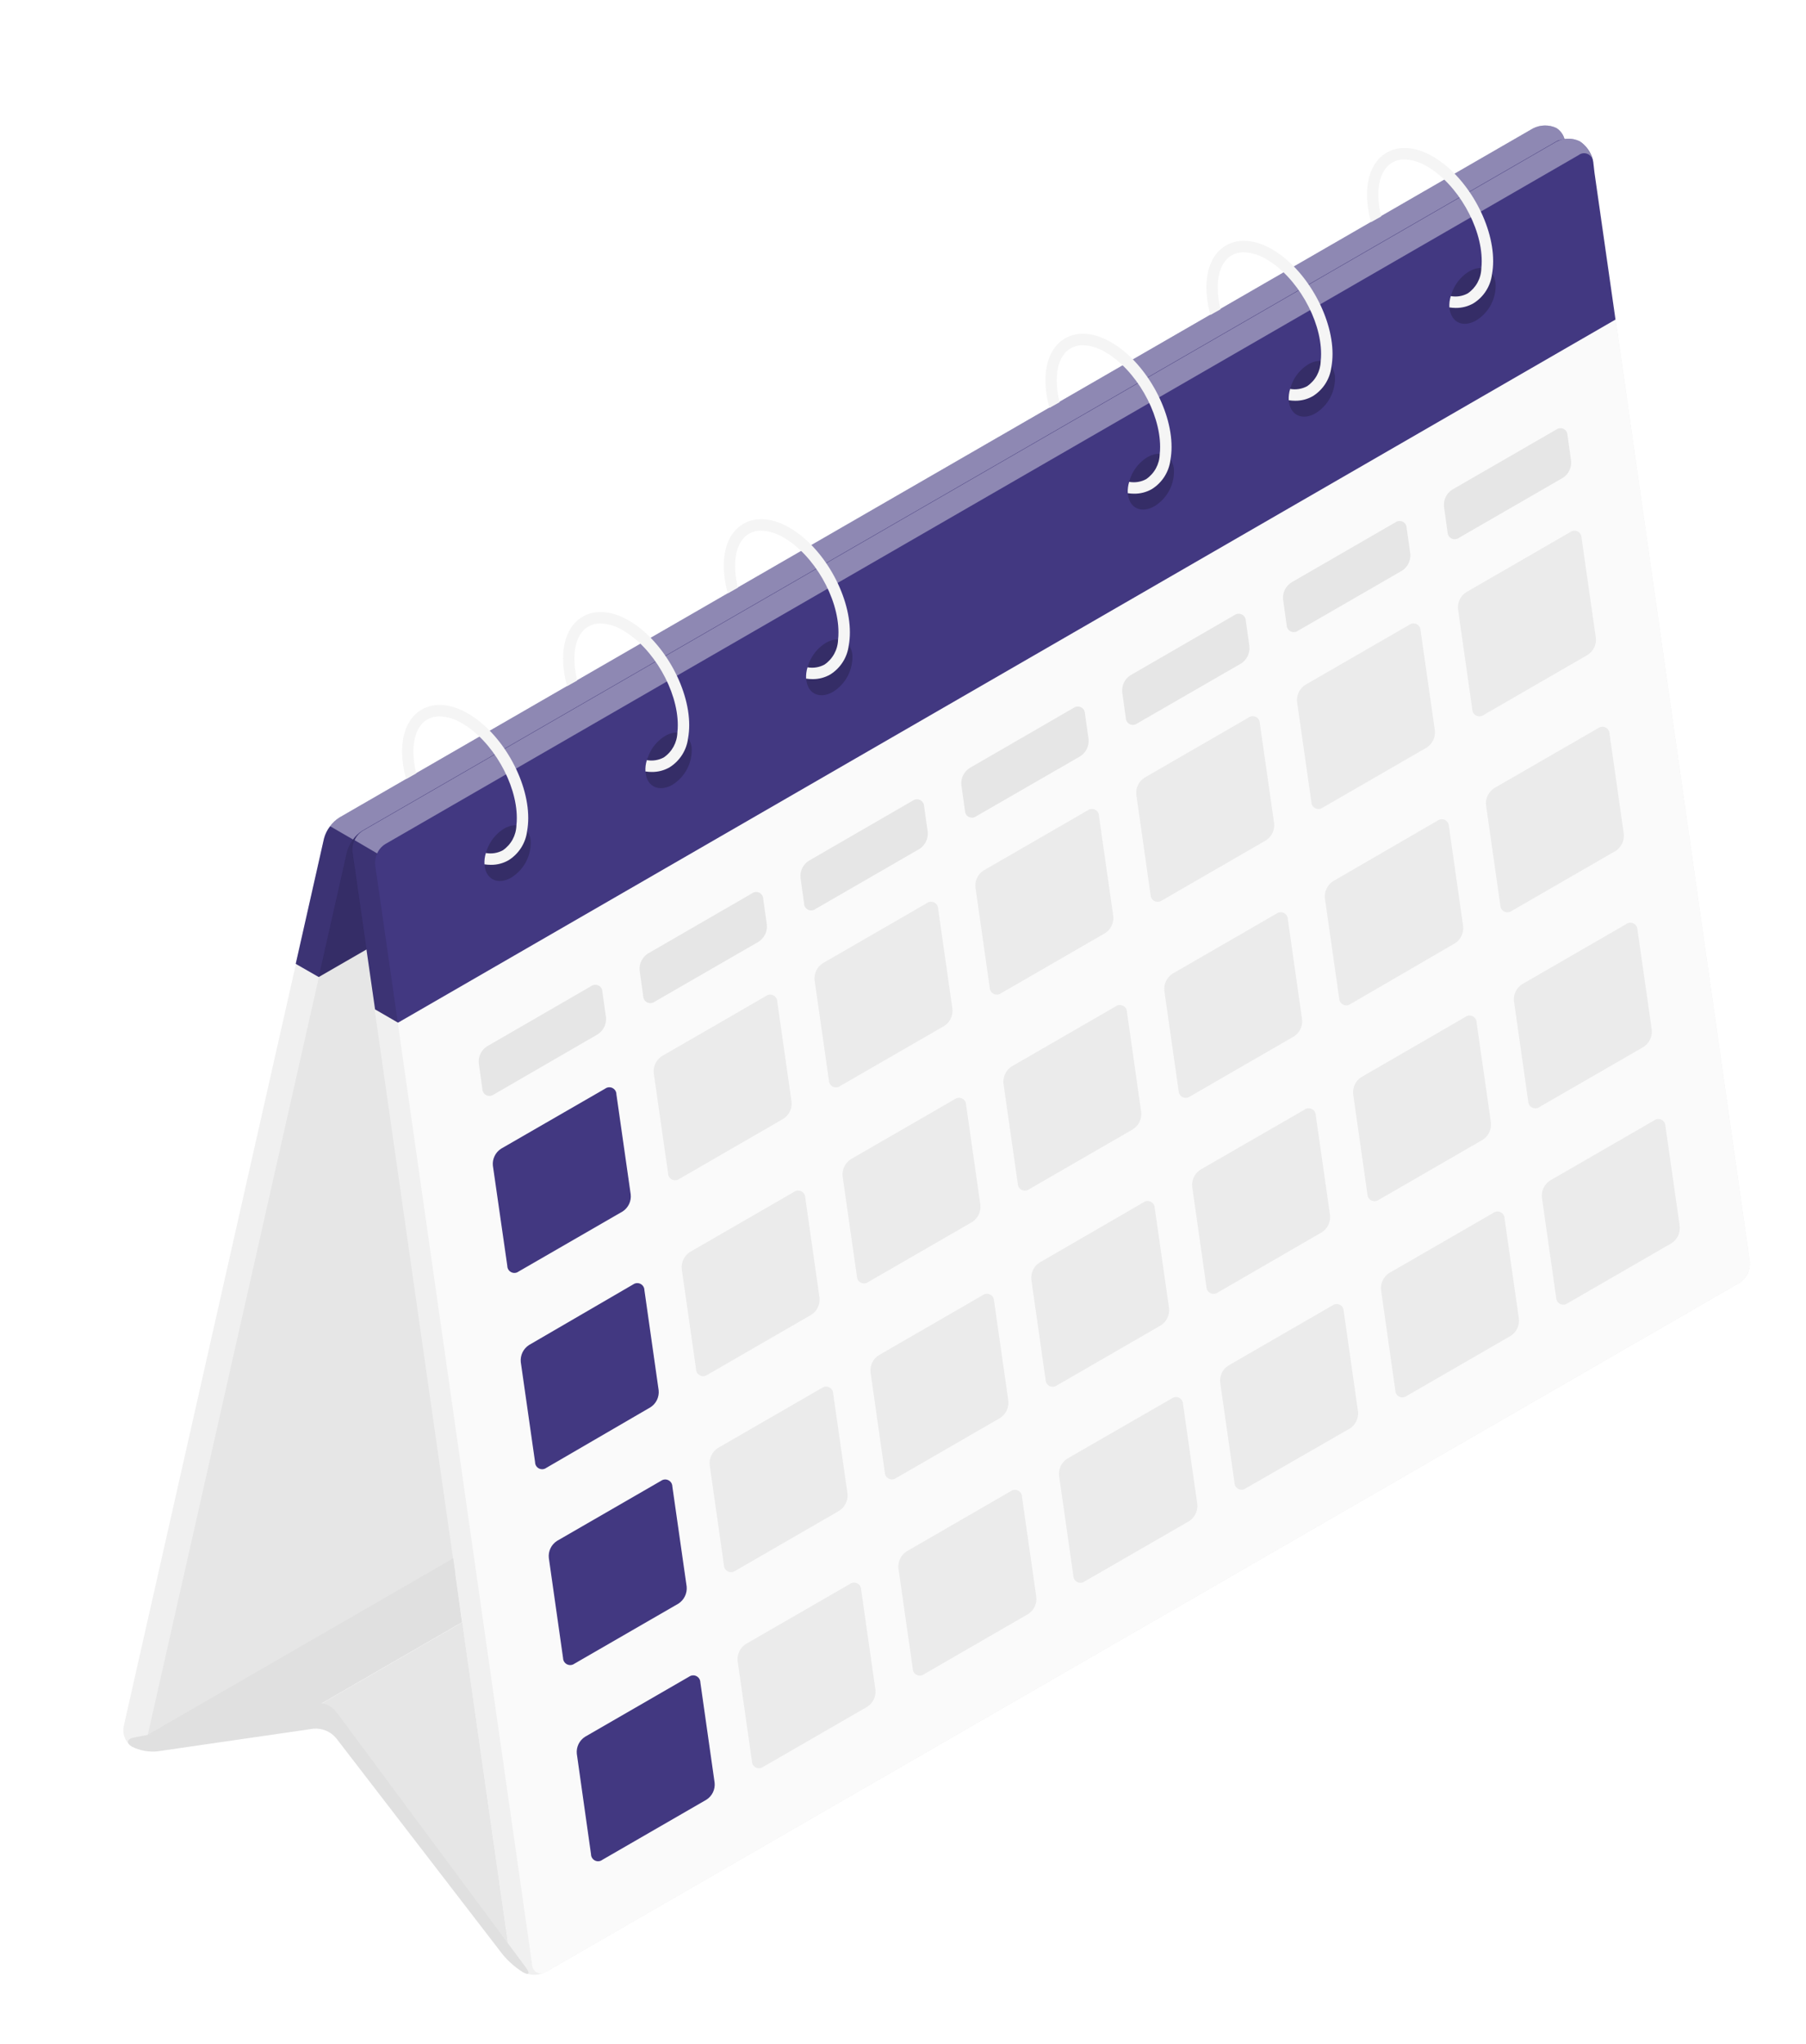 <svg width="129" height="146" viewBox="0 0 129 146" fill="none" xmlns="http://www.w3.org/2000/svg">
<g filter="url(#filter0_d_203_1040)">
<path d="M1.435 116.744C1.201 116.588 1.02 116.366 0.914 116.106C0.807 115.846 0.78 115.561 0.837 115.286L15.162 51.882C15.335 51.269 15.724 50.739 16.257 50.391L101.501 1.184C101.762 1.046 102.052 0.972 102.346 0.967C102.641 0.962 102.933 1.027 103.198 1.156C103.428 1.313 103.606 1.534 103.71 1.792C103.814 2.05 103.84 2.333 103.784 2.606L89.454 66.01C89.281 66.624 88.891 67.154 88.355 67.501L3.131 116.708C2.871 116.847 2.582 116.923 2.287 116.929C1.992 116.935 1.7 116.872 1.435 116.744Z" fill="#F0F0F0"/>
<path d="M16.803 52.819L2.477 116.247C2.356 116.788 2.647 117.007 3.131 116.728L88.375 67.521C88.911 67.174 89.302 66.644 89.474 66.03L103.784 2.606C103.905 2.06 103.614 1.846 103.129 2.125L17.886 51.332C17.358 51.682 16.973 52.209 16.803 52.819Z" fill="#E6E6E6"/>
<path d="M104.822 2.093C104.557 1.965 104.265 1.9 103.97 1.906C103.675 1.912 103.386 1.987 103.125 2.125L17.881 51.333C17.634 51.492 17.435 51.717 17.306 51.982C17.178 52.247 17.123 52.542 17.15 52.835L28.369 131.369C28.424 131.667 28.538 131.95 28.703 132.204C28.869 132.457 29.084 132.674 29.335 132.844C29.599 132.973 29.891 133.037 30.185 133.032C30.48 133.026 30.768 132.951 31.028 132.811L116.255 83.616C116.503 83.456 116.703 83.231 116.832 82.965C116.96 82.699 117.014 82.403 116.987 82.109L105.804 3.568C105.747 3.269 105.631 2.984 105.463 2.731C105.294 2.477 105.076 2.26 104.822 2.093Z" fill="#F0F0F0"/>
<path d="M18.807 53.785L30.009 132.318C30.012 132.435 30.046 132.549 30.11 132.648C30.173 132.747 30.262 132.826 30.367 132.877C30.473 132.928 30.59 132.949 30.707 132.937C30.823 132.926 30.934 132.882 31.028 132.811L116.255 83.616C116.503 83.456 116.703 83.23 116.831 82.965C116.96 82.699 117.014 82.403 116.987 82.109L105.804 3.567C105.802 3.45 105.768 3.335 105.706 3.236C105.643 3.137 105.553 3.057 105.448 3.005C105.342 2.954 105.225 2.933 105.108 2.944C104.991 2.956 104.879 2.999 104.786 3.071L19.542 52.278C19.293 52.438 19.093 52.663 18.963 52.928C18.834 53.194 18.78 53.49 18.807 53.785Z" fill="#FAFAFA"/>
<path d="M2.554 115.892L24.37 103.291L25.004 107.856L15.001 113.633C15.001 113.633 12.335 114.579 11.276 114.845C10.218 115.112 2.554 115.892 2.554 115.892Z" fill="#E0E0E0"/>
<path d="M25.016 107.86L28.288 130.807L15.013 113.637L25.016 107.86Z" fill="#E6E6E6"/>
<path d="M27.896 131.571L15.999 116.118C15.801 115.887 15.552 115.707 15.27 115.593C14.989 115.478 14.685 115.433 14.383 115.459L3.256 117.075C2.63 117.142 1.997 117.027 1.434 116.744C0.982 116.485 1.059 116.187 1.604 116.081L14.391 113.621C14.691 113.576 14.997 113.609 15.28 113.718C15.563 113.826 15.814 114.006 16.007 114.239L29.553 132.5C29.884 132.948 29.787 133.098 29.335 132.835C28.789 132.495 28.303 132.068 27.896 131.571Z" fill="#E0E0E0"/>
<path d="M103.804 2.295C103.803 2.067 103.745 1.844 103.637 1.643C103.528 1.443 103.372 1.273 103.182 1.148C102.916 1.02 102.624 0.957 102.33 0.963C102.035 0.968 101.746 1.043 101.485 1.18L16.241 50.387C15.981 50.55 15.755 50.761 15.575 51.009C15.374 51.267 15.227 51.563 15.142 51.878L13.122 60.835L14.763 61.776L101.764 11.559L103.784 2.606C103.803 2.504 103.811 2.399 103.808 2.295H103.804Z" fill="#423881"/>
<path opacity="0.2" d="M103.784 2.606C103.905 2.06 103.614 1.846 103.129 2.125L17.885 51.332C17.353 51.68 16.964 52.208 16.791 52.819L14.771 61.776L101.764 11.559L103.784 2.606Z" fill="black"/>
<path opacity="0.1" d="M17.231 51.955C17.03 52.21 16.885 52.505 16.803 52.819L14.783 61.776L13.143 60.83L15.163 51.874C15.248 51.558 15.395 51.263 15.595 51.005L17.231 51.955Z" fill="black"/>
<path opacity="0.4" d="M103.804 2.291C103.764 1.988 103.501 1.887 103.125 2.125L17.881 51.328C17.619 51.49 17.393 51.703 17.215 51.955L15.575 51.005C15.755 50.757 15.981 50.546 16.241 50.383L101.485 1.176C101.746 1.039 102.035 0.964 102.33 0.959C102.624 0.953 102.916 1.016 103.182 1.144C103.372 1.269 103.528 1.439 103.636 1.639C103.745 1.839 103.803 2.063 103.804 2.291Z" fill="white"/>
<path d="M105.889 4.319L105.804 3.568C105.798 3.531 105.79 3.494 105.78 3.458C105.782 3.448 105.782 3.437 105.78 3.426C105.642 2.883 105.31 2.408 104.847 2.093C104.581 1.965 104.289 1.9 103.994 1.906C103.699 1.912 103.41 1.987 103.15 2.125L17.906 51.333C17.648 51.492 17.444 51.726 17.32 52.003C17.194 52.261 17.143 52.55 17.174 52.835L18.791 64.087L20.431 65.036L107.392 14.823L105.889 4.319Z" fill="#423881"/>
<path opacity="0.1" d="M20.414 65.032L18.774 64.083L17.158 52.831C17.127 52.546 17.177 52.257 17.304 51.999L18.948 52.944C18.819 53.202 18.767 53.491 18.798 53.777L20.414 65.032Z" fill="black"/>
<path opacity="0.4" d="M105.755 3.426C105.732 3.324 105.684 3.23 105.615 3.152C105.546 3.074 105.458 3.014 105.36 2.979C105.262 2.943 105.156 2.933 105.053 2.949C104.95 2.965 104.852 3.007 104.77 3.071L19.526 52.278C19.267 52.437 19.062 52.67 18.94 52.949L17.328 52.003C17.453 51.725 17.656 51.491 17.914 51.328L103.158 2.125C103.418 1.987 103.707 1.912 104.002 1.906C104.297 1.9 104.589 1.965 104.854 2.093C105.307 2.413 105.628 2.887 105.755 3.426Z" fill="white"/>
<path d="M43.043 119.305L42.025 112.15C42.023 112.057 41.996 111.966 41.947 111.887C41.897 111.809 41.827 111.745 41.743 111.703C41.66 111.661 41.567 111.643 41.474 111.651C41.381 111.659 41.292 111.692 41.217 111.746L33.787 116.037C33.587 116.165 33.426 116.346 33.323 116.56C33.219 116.774 33.177 117.013 33.201 117.249L34.215 124.42C34.215 124.514 34.241 124.606 34.291 124.685C34.34 124.765 34.41 124.83 34.494 124.872C34.578 124.914 34.672 124.931 34.766 124.923C34.859 124.915 34.948 124.88 35.023 124.824L42.453 120.533C42.657 120.405 42.82 120.222 42.925 120.004C43.029 119.787 43.07 119.545 43.043 119.305Z" fill="#423881"/>
<path d="M54.532 112.68L53.51 105.529C53.51 105.435 53.484 105.343 53.435 105.263C53.385 105.184 53.315 105.119 53.231 105.077C53.147 105.035 53.053 105.018 52.96 105.026C52.866 105.034 52.777 105.069 52.702 105.125L45.273 109.411C45.073 109.54 44.912 109.721 44.809 109.935C44.706 110.149 44.663 110.387 44.687 110.623L45.709 117.778C45.709 117.872 45.735 117.964 45.784 118.044C45.834 118.123 45.904 118.188 45.988 118.23C46.072 118.272 46.166 118.29 46.259 118.281C46.353 118.273 46.442 118.238 46.517 118.182L53.946 113.892C54.147 113.764 54.308 113.583 54.411 113.369C54.515 113.155 54.557 112.916 54.532 112.68Z" fill="#EBEBEB"/>
<path d="M66.022 106.054L65 98.903C65 98.81 64.974 98.718 64.925 98.638C64.875 98.558 64.805 98.494 64.721 98.452C64.637 98.41 64.543 98.392 64.45 98.4C64.356 98.409 64.267 98.443 64.192 98.499L56.758 102.794C56.559 102.922 56.398 103.104 56.295 103.317C56.191 103.531 56.149 103.77 56.173 104.006L57.195 111.161C57.195 111.255 57.221 111.347 57.27 111.426C57.319 111.506 57.39 111.571 57.474 111.612C57.558 111.654 57.652 111.672 57.745 111.664C57.839 111.655 57.928 111.621 58.003 111.565L65.432 107.274C65.635 107.146 65.797 106.964 65.902 106.749C66.006 106.533 66.048 106.292 66.022 106.054Z" fill="#EBEBEB"/>
<path d="M77.524 99.433L76.502 92.278C76.502 92.184 76.476 92.092 76.427 92.012C76.377 91.932 76.307 91.868 76.223 91.826C76.139 91.784 76.045 91.766 75.952 91.775C75.858 91.783 75.769 91.817 75.694 91.874L68.232 96.172C68.031 96.3 67.871 96.481 67.767 96.695C67.664 96.909 67.622 97.148 67.646 97.384L68.668 104.535C68.668 104.629 68.695 104.721 68.744 104.801C68.793 104.88 68.864 104.945 68.948 104.987C69.031 105.029 69.125 105.046 69.219 105.038C69.312 105.03 69.401 104.995 69.476 104.939L76.906 100.653C77.113 100.528 77.281 100.347 77.39 100.131C77.499 99.916 77.546 99.673 77.524 99.433Z" fill="#EBEBEB"/>
<path d="M89.001 92.807L87.979 85.636C87.979 85.542 87.953 85.45 87.904 85.371C87.855 85.291 87.784 85.226 87.7 85.184C87.616 85.142 87.522 85.125 87.429 85.133C87.336 85.142 87.246 85.176 87.171 85.232L79.742 89.523C79.541 89.65 79.38 89.831 79.277 90.045C79.173 90.26 79.132 90.498 79.156 90.735L80.178 97.885C80.178 97.979 80.204 98.071 80.254 98.151C80.303 98.231 80.373 98.295 80.457 98.337C80.541 98.379 80.635 98.397 80.728 98.388C80.822 98.38 80.911 98.346 80.986 98.289L88.432 94.011C88.627 93.881 88.784 93.701 88.884 93.488C88.985 93.276 89.025 93.041 89.001 92.807Z" fill="#EBEBEB"/>
<path d="M100.491 86.182L99.469 79.027C99.469 78.933 99.443 78.841 99.394 78.761C99.345 78.681 99.274 78.617 99.19 78.575C99.106 78.533 99.012 78.515 98.919 78.524C98.826 78.532 98.736 78.567 98.661 78.623L91.232 82.913C91.031 83.041 90.87 83.222 90.767 83.436C90.663 83.65 90.621 83.889 90.646 84.125L91.664 91.292C91.664 91.386 91.69 91.478 91.74 91.558C91.789 91.637 91.859 91.702 91.943 91.744C92.027 91.786 92.121 91.803 92.214 91.795C92.308 91.787 92.397 91.752 92.472 91.696L99.902 87.406C100.105 87.277 100.267 87.094 100.372 86.878C100.476 86.662 100.517 86.42 100.491 86.182Z" fill="#EBEBEB"/>
<path d="M111.981 79.576L110.959 72.421C110.959 72.328 110.933 72.236 110.884 72.156C110.834 72.076 110.764 72.011 110.68 71.97C110.596 71.928 110.502 71.91 110.409 71.918C110.315 71.927 110.226 71.961 110.151 72.017L102.722 76.308C102.521 76.436 102.361 76.617 102.257 76.831C102.154 77.045 102.112 77.283 102.136 77.52L103.154 84.675C103.155 84.768 103.182 84.859 103.232 84.938C103.281 85.016 103.352 85.08 103.435 85.122C103.518 85.164 103.612 85.182 103.705 85.174C103.797 85.166 103.886 85.133 103.962 85.079L111.391 80.788C111.592 80.66 111.754 80.48 111.858 80.266C111.962 80.052 112.005 79.813 111.981 79.576Z" fill="#EBEBEB"/>
<path d="M41.047 105.307L40.025 98.16C40.023 98.067 39.996 97.976 39.947 97.897C39.897 97.818 39.827 97.754 39.743 97.713C39.66 97.671 39.567 97.653 39.474 97.661C39.381 97.668 39.292 97.701 39.217 97.756L31.787 102.046C31.587 102.175 31.426 102.356 31.323 102.57C31.219 102.784 31.177 103.022 31.201 103.258L32.219 110.413C32.221 110.507 32.248 110.597 32.297 110.676C32.347 110.755 32.417 110.819 32.501 110.861C32.584 110.902 32.677 110.92 32.77 110.913C32.863 110.905 32.952 110.872 33.028 110.817L40.457 106.527C40.658 106.397 40.819 106.215 40.923 106C41.027 105.784 41.07 105.545 41.047 105.307Z" fill="#423881"/>
<path d="M52.537 98.681L51.514 91.526C51.513 91.433 51.486 91.342 51.436 91.263C51.387 91.185 51.316 91.121 51.233 91.079C51.15 91.037 51.057 91.019 50.964 91.027C50.871 91.035 50.782 91.068 50.706 91.123L43.277 95.413C43.077 95.541 42.916 95.722 42.813 95.936C42.709 96.15 42.667 96.388 42.691 96.625L43.709 103.78C43.711 103.873 43.738 103.964 43.787 104.043C43.837 104.122 43.907 104.185 43.991 104.227C44.074 104.269 44.167 104.287 44.26 104.279C44.353 104.272 44.442 104.239 44.517 104.184L51.947 99.893C52.146 99.764 52.307 99.583 52.411 99.37C52.515 99.156 52.558 98.918 52.537 98.681Z" fill="#EBEBEB"/>
<path d="M64.026 92.056L63.004 84.901C63.003 84.808 62.976 84.717 62.926 84.638C62.877 84.559 62.806 84.495 62.723 84.453C62.64 84.412 62.546 84.394 62.453 84.401C62.361 84.409 62.272 84.442 62.196 84.497L54.767 88.787C54.566 88.915 54.406 89.096 54.302 89.31C54.199 89.524 54.157 89.763 54.181 89.999L55.199 97.154C55.2 97.247 55.227 97.338 55.277 97.417C55.327 97.496 55.397 97.56 55.48 97.601C55.564 97.643 55.657 97.661 55.75 97.653C55.843 97.646 55.932 97.613 56.007 97.558L63.437 93.268C63.636 93.139 63.797 92.958 63.901 92.744C64.005 92.53 64.048 92.292 64.026 92.056Z" fill="#EBEBEB"/>
<path d="M75.504 85.43L74.482 78.275C74.48 78.182 74.453 78.091 74.404 78.012C74.354 77.933 74.284 77.87 74.201 77.828C74.117 77.786 74.024 77.768 73.931 77.776C73.838 77.784 73.749 77.817 73.674 77.871L66.252 82.17C66.052 82.298 65.892 82.479 65.789 82.693C65.685 82.907 65.643 83.145 65.666 83.382L66.685 90.537C66.686 90.63 66.713 90.721 66.763 90.8C66.812 90.879 66.883 90.942 66.966 90.984C67.049 91.026 67.142 91.044 67.235 91.036C67.328 91.028 67.417 90.995 67.493 90.941L74.922 86.65C75.122 86.52 75.282 86.337 75.385 86.122C75.487 85.907 75.528 85.667 75.504 85.43Z" fill="#EBEBEB"/>
<path d="M87.006 78.805L85.984 71.654C85.984 71.56 85.957 71.468 85.908 71.388C85.859 71.308 85.788 71.244 85.704 71.202C85.621 71.16 85.527 71.142 85.433 71.151C85.34 71.159 85.251 71.193 85.176 71.25L77.742 75.536C77.542 75.665 77.382 75.846 77.278 76.06C77.175 76.273 77.133 76.512 77.156 76.748L78.174 83.903C78.176 83.996 78.203 84.087 78.252 84.166C78.302 84.245 78.372 84.309 78.456 84.35C78.539 84.392 78.632 84.41 78.725 84.402C78.818 84.395 78.907 84.362 78.982 84.307L86.412 80.008C86.611 79.881 86.772 79.701 86.877 79.489C86.981 79.277 87.026 79.04 87.006 78.805Z" fill="#EBEBEB"/>
<path d="M98.496 72.179L97.473 65.032C97.473 64.938 97.447 64.846 97.398 64.767C97.349 64.687 97.278 64.622 97.194 64.58C97.11 64.538 97.016 64.521 96.923 64.529C96.83 64.538 96.74 64.572 96.665 64.628L89.24 68.923C89.039 69.05 88.878 69.231 88.775 69.445C88.671 69.659 88.629 69.898 88.654 70.135L89.672 77.285C89.674 77.379 89.701 77.47 89.75 77.549C89.8 77.627 89.87 77.691 89.953 77.733C90.037 77.774 90.13 77.792 90.223 77.785C90.316 77.777 90.405 77.744 90.48 77.689L97.91 73.399C98.11 73.269 98.271 73.087 98.374 72.871C98.478 72.656 98.52 72.416 98.496 72.179Z" fill="#EBEBEB"/>
<path d="M109.985 65.557L108.963 58.403C108.963 58.309 108.937 58.217 108.888 58.137C108.839 58.057 108.768 57.993 108.684 57.951C108.6 57.909 108.506 57.891 108.413 57.9C108.319 57.908 108.23 57.942 108.155 57.998L100.722 62.289C100.522 62.417 100.362 62.599 100.26 62.813C100.157 63.027 100.115 63.265 100.14 63.501L101.158 70.652C101.159 70.745 101.186 70.836 101.236 70.915C101.286 70.994 101.356 71.057 101.439 71.099C101.523 71.141 101.616 71.159 101.709 71.151C101.802 71.144 101.891 71.111 101.966 71.056L109.396 66.769C109.595 66.64 109.755 66.459 109.859 66.245C109.963 66.032 110.007 65.794 109.985 65.557Z" fill="#EBEBEB"/>
<path d="M39.047 91.292L38.029 84.137C38.028 84.044 38.001 83.953 37.951 83.874C37.901 83.795 37.831 83.732 37.748 83.69C37.664 83.648 37.571 83.63 37.478 83.638C37.385 83.646 37.296 83.679 37.221 83.733L29.783 88.06C29.584 88.189 29.424 88.371 29.321 88.584C29.218 88.798 29.175 89.036 29.198 89.272L30.22 96.423C30.22 96.517 30.246 96.609 30.295 96.689C30.344 96.768 30.415 96.833 30.499 96.875C30.583 96.917 30.677 96.934 30.77 96.926C30.863 96.918 30.953 96.883 31.028 96.827L38.461 92.504C38.661 92.376 38.822 92.195 38.925 91.981C39.028 91.767 39.071 91.528 39.047 91.292Z" fill="#423881"/>
<path d="M50.537 84.683L49.519 77.528C49.517 77.434 49.49 77.344 49.441 77.265C49.391 77.186 49.321 77.122 49.237 77.08C49.154 77.039 49.061 77.021 48.968 77.028C48.875 77.036 48.786 77.069 48.711 77.124L41.281 81.414C41.082 81.543 40.922 81.725 40.819 81.938C40.715 82.152 40.673 82.39 40.695 82.626L41.718 89.781C41.719 89.874 41.746 89.965 41.795 90.044C41.845 90.123 41.916 90.187 41.999 90.228C42.082 90.27 42.175 90.288 42.268 90.28C42.361 90.273 42.45 90.24 42.526 90.185L49.955 85.894C50.154 85.766 50.314 85.585 50.417 85.371C50.52 85.157 50.561 84.919 50.537 84.683Z" fill="#EBEBEB"/>
<path d="M62.027 78.057L61.008 70.902C61.007 70.809 60.98 70.718 60.93 70.639C60.881 70.56 60.81 70.496 60.727 70.455C60.644 70.413 60.551 70.395 60.458 70.403C60.365 70.41 60.276 70.444 60.2 70.498L52.771 74.789C52.572 74.918 52.412 75.099 52.309 75.313C52.206 75.527 52.163 75.764 52.185 76.001L53.207 83.156C53.209 83.249 53.236 83.34 53.285 83.419C53.335 83.497 53.405 83.561 53.489 83.603C53.572 83.644 53.665 83.662 53.758 83.655C53.851 83.647 53.94 83.614 54.015 83.559L61.445 79.269C61.644 79.141 61.804 78.959 61.907 78.745C62.01 78.531 62.051 78.293 62.027 78.057Z" fill="#EBEBEB"/>
<path d="M73.516 71.431L72.498 64.276C72.497 64.183 72.47 64.092 72.42 64.013C72.371 63.935 72.3 63.871 72.217 63.829C72.134 63.788 72.04 63.77 71.948 63.777C71.855 63.785 71.766 63.818 71.69 63.873L64.261 68.163C64.062 68.292 63.902 68.474 63.799 68.687C63.696 68.901 63.653 69.139 63.675 69.375L64.697 76.53C64.698 76.623 64.725 76.714 64.775 76.793C64.825 76.872 64.895 76.936 64.978 76.977C65.062 77.019 65.155 77.037 65.248 77.029C65.341 77.022 65.43 76.989 65.505 76.934L72.935 72.643C73.134 72.515 73.294 72.333 73.397 72.12C73.499 71.906 73.541 71.667 73.516 71.431Z" fill="#EBEBEB"/>
<path d="M85.006 64.806L83.988 57.651C83.987 57.558 83.96 57.467 83.91 57.388C83.86 57.309 83.79 57.245 83.707 57.204C83.623 57.162 83.53 57.144 83.437 57.152C83.344 57.159 83.255 57.192 83.18 57.247L75.75 61.538C75.552 61.667 75.392 61.848 75.289 62.062C75.185 62.275 75.142 62.513 75.165 62.749L76.187 69.904C76.188 69.998 76.215 70.088 76.265 70.167C76.314 70.246 76.385 70.31 76.468 70.352C76.551 70.393 76.645 70.411 76.737 70.404C76.83 70.396 76.919 70.363 76.995 70.308L84.424 66.018C84.624 65.889 84.784 65.708 84.886 65.494C84.989 65.28 85.031 65.042 85.006 64.806Z" fill="#EBEBEB"/>
<path d="M96.512 58.164L95.494 51.009C95.492 50.916 95.465 50.825 95.416 50.746C95.366 50.667 95.296 50.603 95.213 50.562C95.129 50.52 95.036 50.502 94.943 50.51C94.85 50.517 94.761 50.55 94.686 50.605L87.22 54.932C87.021 55.061 86.861 55.243 86.758 55.456C86.655 55.67 86.612 55.908 86.634 56.144L87.656 63.299C87.658 63.392 87.685 63.483 87.734 63.562C87.784 63.641 87.854 63.705 87.938 63.746C88.021 63.788 88.114 63.806 88.207 63.798C88.3 63.791 88.389 63.758 88.464 63.703L95.91 59.376C96.114 59.25 96.278 59.07 96.384 58.856C96.49 58.642 96.535 58.402 96.512 58.164Z" fill="#EBEBEB"/>
<path d="M107.986 51.555L106.967 44.404C106.966 44.311 106.939 44.22 106.889 44.141C106.84 44.062 106.769 43.998 106.686 43.957C106.603 43.915 106.51 43.897 106.417 43.904C106.324 43.912 106.235 43.945 106.159 44L98.73 48.286C98.531 48.415 98.371 48.597 98.267 48.81C98.164 49.024 98.121 49.262 98.144 49.498L99.166 56.653C99.168 56.746 99.195 56.837 99.244 56.916C99.294 56.995 99.364 57.059 99.448 57.1C99.531 57.142 99.624 57.16 99.717 57.153C99.81 57.145 99.899 57.112 99.974 57.057L107.42 52.759C107.615 52.629 107.772 52.448 107.871 52.236C107.971 52.024 108.011 51.788 107.986 51.555Z" fill="#EBEBEB"/>
<path d="M37.051 77.306L36.029 70.155C36.029 70.061 36.003 69.969 35.954 69.889C35.904 69.81 35.834 69.745 35.75 69.703C35.666 69.661 35.572 69.644 35.479 69.652C35.385 69.66 35.296 69.695 35.221 69.751L27.792 74.037C27.592 74.166 27.431 74.347 27.328 74.561C27.224 74.775 27.182 75.013 27.206 75.249L28.236 82.404C28.236 82.498 28.262 82.59 28.311 82.67C28.361 82.749 28.431 82.814 28.515 82.856C28.599 82.898 28.693 82.916 28.786 82.907C28.88 82.899 28.969 82.865 29.044 82.808L36.474 78.518C36.673 78.389 36.832 78.207 36.934 77.993C37.036 77.779 37.077 77.541 37.051 77.306Z" fill="#423881"/>
<path d="M48.541 70.688L47.519 63.537C47.519 63.443 47.493 63.352 47.444 63.272C47.394 63.192 47.324 63.127 47.24 63.086C47.156 63.044 47.062 63.026 46.968 63.034C46.875 63.043 46.786 63.077 46.711 63.133L39.281 67.424C39.081 67.551 38.92 67.733 38.816 67.947C38.713 68.161 38.671 68.399 38.696 68.636L39.718 75.787C39.718 75.88 39.744 75.972 39.793 76.052C39.842 76.132 39.913 76.196 39.997 76.238C40.081 76.28 40.175 76.298 40.268 76.29C40.361 76.281 40.451 76.247 40.526 76.191L47.955 71.9C48.156 71.772 48.317 71.591 48.42 71.377C48.524 71.163 48.566 70.924 48.541 70.688Z" fill="#EBEBEB"/>
<path d="M60.031 64.058L59.009 56.904C59.009 56.81 58.983 56.718 58.933 56.638C58.884 56.558 58.813 56.494 58.73 56.452C58.646 56.41 58.552 56.392 58.458 56.401C58.365 56.409 58.276 56.443 58.201 56.5L50.771 60.79C50.571 60.918 50.41 61.099 50.306 61.313C50.203 61.527 50.161 61.766 50.185 62.002L51.207 69.153C51.207 69.247 51.233 69.339 51.283 69.418C51.332 69.498 51.403 69.563 51.486 69.605C51.57 69.647 51.664 69.664 51.758 69.656C51.851 69.647 51.94 69.613 52.015 69.557L59.445 65.27C59.645 65.142 59.805 64.961 59.909 64.747C60.012 64.533 60.054 64.295 60.031 64.058Z" fill="#EBEBEB"/>
<path d="M71.52 57.433L70.498 50.278C70.498 50.184 70.472 50.092 70.423 50.013C70.374 49.933 70.303 49.868 70.219 49.826C70.135 49.784 70.041 49.767 69.948 49.775C69.855 49.783 69.765 49.818 69.69 49.874L62.261 54.164C62.06 54.292 61.899 54.473 61.796 54.687C61.692 54.901 61.651 55.14 61.675 55.376L62.693 62.531C62.695 62.624 62.722 62.715 62.771 62.794C62.821 62.873 62.891 62.937 62.974 62.979C63.058 63.02 63.151 63.038 63.244 63.031C63.337 63.023 63.426 62.99 63.501 62.935L70.931 58.645C71.131 58.517 71.293 58.336 71.397 58.122C71.501 57.908 71.544 57.67 71.52 57.433Z" fill="#EBEBEB"/>
<path d="M83.01 50.807L81.988 43.653C81.988 43.559 81.962 43.467 81.913 43.387C81.863 43.307 81.793 43.243 81.709 43.201C81.625 43.159 81.531 43.141 81.438 43.15C81.344 43.158 81.255 43.192 81.18 43.248L73.751 47.539C73.55 47.667 73.389 47.848 73.286 48.062C73.182 48.276 73.14 48.514 73.165 48.751L74.183 55.906C74.184 55.999 74.211 56.09 74.261 56.169C74.311 56.248 74.381 56.312 74.464 56.353C74.547 56.395 74.641 56.413 74.734 56.405C74.826 56.398 74.915 56.364 74.991 56.31L82.42 52.019C82.621 51.892 82.783 51.711 82.887 51.497C82.991 51.283 83.034 51.044 83.01 50.807Z" fill="#EBEBEB"/>
<path d="M94.492 44.182L93.47 37.027C93.47 36.933 93.444 36.841 93.394 36.761C93.345 36.681 93.275 36.617 93.191 36.575C93.107 36.533 93.013 36.515 92.919 36.524C92.826 36.532 92.737 36.566 92.662 36.623L85.232 40.913C85.032 41.041 84.871 41.222 84.768 41.436C84.665 41.65 84.623 41.889 84.647 42.125L85.669 49.276C85.67 49.369 85.697 49.46 85.747 49.539C85.796 49.618 85.867 49.682 85.95 49.723C86.033 49.765 86.126 49.783 86.219 49.775C86.312 49.768 86.401 49.735 86.477 49.68L93.906 45.389C94.106 45.262 94.266 45.081 94.369 44.868C94.473 44.655 94.515 44.417 94.492 44.182Z" fill="#EBEBEB"/>
<path d="M105.99 37.56L104.968 30.405C104.968 30.311 104.942 30.219 104.892 30.14C104.843 30.06 104.772 29.995 104.688 29.953C104.605 29.912 104.511 29.894 104.417 29.902C104.324 29.911 104.235 29.945 104.16 30.001L96.73 34.292C96.53 34.42 96.369 34.601 96.266 34.815C96.162 35.029 96.12 35.267 96.144 35.504L97.162 42.658C97.164 42.752 97.191 42.843 97.24 42.922C97.29 43 97.36 43.064 97.444 43.106C97.527 43.148 97.62 43.166 97.713 43.158C97.806 43.15 97.895 43.117 97.97 43.062L105.4 38.772C105.601 38.644 105.762 38.464 105.867 38.25C105.971 38.035 106.013 37.797 105.99 37.56Z" fill="#EBEBEB"/>
<path d="M35.286 64.66L35.027 62.834C35.027 62.741 35.001 62.649 34.952 62.569C34.902 62.489 34.832 62.425 34.748 62.383C34.664 62.341 34.57 62.323 34.477 62.331C34.383 62.34 34.294 62.374 34.219 62.43L26.785 66.729C26.585 66.857 26.425 67.038 26.321 67.252C26.218 67.466 26.176 67.704 26.2 67.941L26.454 69.767C26.456 69.86 26.483 69.951 26.532 70.03C26.582 70.109 26.652 70.173 26.735 70.214C26.819 70.256 26.912 70.274 27.005 70.266C27.098 70.259 27.187 70.226 27.262 70.171L34.7 65.864C34.898 65.736 35.057 65.556 35.16 65.344C35.263 65.132 35.307 64.895 35.286 64.66Z" fill="#E6E6E6"/>
<path d="M46.775 58.035L46.517 56.209C46.517 56.115 46.491 56.023 46.441 55.943C46.392 55.863 46.322 55.799 46.238 55.757C46.154 55.715 46.06 55.697 45.967 55.706C45.873 55.714 45.784 55.748 45.709 55.805L38.275 60.103C38.075 60.231 37.914 60.412 37.811 60.626C37.708 60.84 37.665 61.079 37.689 61.315L37.944 63.141C37.945 63.234 37.972 63.325 38.022 63.404C38.072 63.483 38.142 63.547 38.225 63.589C38.309 63.63 38.402 63.648 38.495 63.641C38.588 63.633 38.676 63.6 38.752 63.545L46.186 59.255C46.387 59.126 46.548 58.943 46.653 58.728C46.757 58.513 46.799 58.273 46.775 58.035Z" fill="#E6E6E6"/>
<path d="M58.265 51.409L58.007 49.583C58.005 49.49 57.978 49.399 57.928 49.32C57.879 49.241 57.809 49.177 57.725 49.136C57.642 49.094 57.549 49.076 57.456 49.084C57.363 49.091 57.274 49.124 57.199 49.179L49.765 53.478C49.565 53.606 49.404 53.787 49.301 54.001C49.197 54.215 49.155 54.453 49.179 54.69L49.434 56.516C49.434 56.609 49.46 56.702 49.509 56.781C49.558 56.861 49.629 56.925 49.713 56.967C49.797 57.009 49.891 57.027 49.984 57.019C50.078 57.01 50.167 56.976 50.242 56.92L57.675 52.629C57.877 52.5 58.038 52.318 58.142 52.102C58.246 51.887 58.289 51.647 58.265 51.409Z" fill="#E6E6E6"/>
<path d="M69.755 44.788L69.497 42.958C69.495 42.864 69.468 42.773 69.418 42.695C69.369 42.616 69.299 42.552 69.215 42.51C69.132 42.469 69.039 42.451 68.946 42.458C68.853 42.466 68.764 42.499 68.689 42.554L61.255 46.852C61.055 46.98 60.894 47.161 60.791 47.375C60.687 47.589 60.645 47.828 60.669 48.064L60.924 49.89C60.924 49.984 60.95 50.076 60.999 50.156C61.048 50.236 61.119 50.3 61.203 50.342C61.287 50.384 61.381 50.402 61.474 50.393C61.568 50.385 61.657 50.35 61.732 50.294L69.165 46.008C69.366 45.878 69.527 45.696 69.631 45.48C69.735 45.265 69.778 45.026 69.755 44.788Z" fill="#E6E6E6"/>
<path d="M81.245 38.162L80.986 36.332C80.985 36.239 80.958 36.148 80.908 36.069C80.858 35.99 80.788 35.926 80.705 35.885C80.621 35.843 80.528 35.825 80.435 35.833C80.343 35.84 80.254 35.873 80.178 35.928L72.745 40.227C72.545 40.355 72.384 40.536 72.281 40.75C72.177 40.964 72.135 41.202 72.159 41.438L72.413 43.264C72.413 43.358 72.439 43.45 72.489 43.53C72.538 43.61 72.609 43.674 72.692 43.716C72.776 43.758 72.87 43.776 72.964 43.767C73.057 43.759 73.146 43.725 73.221 43.669L80.655 39.382C80.855 39.252 81.016 39.07 81.121 38.855C81.225 38.639 81.267 38.4 81.245 38.162Z" fill="#E6E6E6"/>
<path d="M92.735 31.536L92.476 29.71C92.476 29.616 92.45 29.525 92.401 29.445C92.351 29.365 92.281 29.301 92.197 29.259C92.113 29.217 92.019 29.199 91.926 29.207C91.832 29.216 91.743 29.25 91.668 29.306L84.234 33.601C84.035 33.729 83.874 33.91 83.771 34.124C83.667 34.338 83.625 34.577 83.649 34.813L83.903 36.643C83.905 36.736 83.932 36.827 83.981 36.906C84.031 36.985 84.101 37.049 84.184 37.09C84.268 37.132 84.361 37.15 84.454 37.142C84.547 37.135 84.636 37.102 84.711 37.047L92.145 32.757C92.346 32.627 92.507 32.445 92.611 32.229C92.715 32.014 92.758 31.774 92.735 31.536Z" fill="#E6E6E6"/>
<path d="M104.22 24.911L103.966 23.085C103.966 22.991 103.94 22.899 103.89 22.819C103.841 22.74 103.77 22.675 103.687 22.633C103.603 22.591 103.509 22.573 103.415 22.582C103.322 22.59 103.233 22.625 103.158 22.681L95.728 26.971C95.528 27.099 95.367 27.28 95.263 27.494C95.16 27.708 95.118 27.947 95.142 28.183L95.397 30.009C95.398 30.103 95.425 30.194 95.475 30.272C95.525 30.351 95.595 30.415 95.678 30.457C95.761 30.498 95.855 30.516 95.948 30.509C96.04 30.501 96.129 30.468 96.205 30.413L103.638 26.123C103.838 25.994 103.997 25.813 104.1 25.599C104.203 25.385 104.244 25.147 104.22 24.911Z" fill="#E6E6E6"/>
<path opacity="0.2" d="M26.62 53.874C26.583 53.34 26.694 52.806 26.939 52.331C27.183 51.855 27.554 51.455 28.01 51.175C28.915 50.654 29.759 51.013 29.9 51.983C29.938 52.517 29.828 53.052 29.582 53.528C29.336 54.004 28.964 54.403 28.507 54.682C27.606 55.203 26.761 54.843 26.62 53.874Z" fill="black"/>
<path opacity="0.2" d="M38.122 47.256C38.084 46.722 38.194 46.188 38.439 45.712C38.684 45.236 39.055 44.837 39.512 44.557C40.417 44.032 41.261 44.392 41.402 45.365C41.44 45.899 41.329 46.433 41.083 46.908C40.838 47.383 40.466 47.782 40.009 48.06C39.104 48.565 38.259 48.206 38.122 47.256Z" fill="black"/>
<path opacity="0.2" d="M49.599 40.61C49.562 40.076 49.672 39.542 49.917 39.067C50.162 38.591 50.533 38.191 50.989 37.912C51.894 37.386 52.743 37.746 52.88 38.72C52.917 39.253 52.807 39.786 52.562 40.261C52.317 40.736 51.946 41.135 51.49 41.414C50.585 41.935 49.737 41.576 49.599 40.61Z" fill="black"/>
<path opacity="0.2" d="M72.571 27.347C72.533 26.813 72.643 26.279 72.888 25.803C73.133 25.327 73.504 24.928 73.961 24.648C74.866 24.127 75.71 24.487 75.847 25.456C75.887 25.99 75.778 26.525 75.532 27.001C75.287 27.477 74.915 27.877 74.458 28.155C73.553 28.672 72.708 28.317 72.571 27.347Z" fill="black"/>
<path opacity="0.2" d="M84.069 20.713C84.03 20.179 84.14 19.645 84.385 19.169C84.63 18.693 85.001 18.294 85.459 18.015C86.364 17.489 87.208 17.849 87.349 18.823C87.387 19.357 87.277 19.891 87.031 20.367C86.785 20.843 86.413 21.243 85.955 21.521C85.05 22.038 84.206 21.679 84.069 20.713Z" fill="black"/>
<path opacity="0.2" d="M95.546 14.084C95.509 13.55 95.619 13.016 95.864 12.54C96.109 12.064 96.48 11.665 96.936 11.385C97.841 10.86 98.69 11.219 98.827 12.193C98.864 12.726 98.754 13.26 98.509 13.735C98.264 14.21 97.893 14.609 97.437 14.888C96.512 15.409 95.704 15.049 95.546 14.084Z" fill="black"/>
<path d="M25.432 42.958C24.22 42.251 23.032 42.15 22.127 42.671C21.222 43.192 20.721 44.258 20.721 45.676C20.729 46.34 20.827 46.999 21.012 47.636L21.731 47.232C21.602 46.726 21.535 46.206 21.529 45.684C21.529 44.569 21.885 43.749 22.531 43.378C22.797 43.23 23.096 43.154 23.4 43.16C23.973 43.187 24.529 43.361 25.016 43.664C27.165 44.909 28.915 47.939 28.915 50.419C28.916 50.596 28.906 50.773 28.886 50.949C28.876 51.3 28.783 51.645 28.615 51.954C28.446 52.263 28.207 52.527 27.917 52.726C27.546 52.926 27.119 52.995 26.705 52.92C26.623 53.181 26.589 53.455 26.604 53.728C26.755 53.752 26.907 53.764 27.06 53.764C27.505 53.77 27.943 53.656 28.329 53.433C28.689 53.207 28.995 52.903 29.224 52.544C29.452 52.185 29.598 51.779 29.65 51.357C29.704 51.05 29.731 50.739 29.731 50.428C29.735 47.66 27.804 44.327 25.432 42.958Z" fill="#F5F5F5"/>
<path d="M36.93 36.324C35.718 35.617 34.53 35.516 33.625 36.037C32.72 36.558 32.219 37.625 32.219 39.043C32.227 39.706 32.325 40.365 32.51 41.002L33.23 40.598C33.1 40.093 33.033 39.573 33.028 39.051C33.028 37.936 33.383 37.116 34.029 36.744C34.295 36.596 34.594 36.521 34.898 36.526C35.471 36.553 36.027 36.727 36.514 37.031C38.663 38.275 40.413 41.305 40.413 43.786C40.414 43.963 40.404 44.139 40.384 44.315C40.374 44.667 40.281 45.011 40.113 45.32C39.944 45.629 39.705 45.894 39.415 46.093C39.044 46.293 38.617 46.361 38.203 46.287C38.121 46.548 38.087 46.821 38.102 47.095C38.253 47.119 38.405 47.131 38.558 47.131C39.003 47.136 39.441 47.022 39.827 46.8C40.188 46.574 40.493 46.27 40.722 45.91C40.95 45.551 41.096 45.146 41.148 44.723C41.202 44.416 41.229 44.105 41.229 43.794C41.233 41.039 39.302 37.694 36.93 36.324Z" fill="#F5F5F5"/>
<path d="M48.408 29.694C47.196 28.987 46.008 28.886 45.103 29.407C44.198 29.929 43.697 30.995 43.697 32.413C43.705 33.077 43.803 33.736 43.988 34.373L44.707 33.969C44.578 33.463 44.51 32.943 44.505 32.421C44.505 31.306 44.861 30.486 45.507 30.114C45.772 29.966 46.072 29.891 46.376 29.896C46.949 29.924 47.505 30.098 47.992 30.401C50.141 31.646 51.89 34.676 51.89 37.156C51.891 37.333 51.882 37.51 51.862 37.685C51.852 38.037 51.759 38.382 51.59 38.691C51.422 39 51.183 39.264 50.892 39.463C50.522 39.663 50.095 39.731 49.68 39.657C49.599 39.918 49.565 40.192 49.579 40.465C49.73 40.489 49.883 40.501 50.036 40.501C50.481 40.507 50.919 40.392 51.304 40.17C51.665 39.944 51.971 39.64 52.199 39.281C52.428 38.922 52.573 38.516 52.625 38.093C52.68 37.787 52.707 37.476 52.706 37.164C52.71 34.409 50.779 31.064 48.408 29.694Z" fill="#F5F5F5"/>
<path d="M71.383 16.451C70.171 15.744 68.984 15.643 68.079 16.164C67.174 16.686 66.673 17.752 66.673 19.17C66.68 19.833 66.778 20.492 66.963 21.13L67.683 20.726C67.553 20.22 67.486 19.7 67.481 19.178C67.481 18.063 67.836 17.243 68.483 16.871C68.748 16.723 69.047 16.648 69.351 16.653C69.924 16.68 70.481 16.854 70.967 17.158C73.116 18.402 74.866 21.433 74.866 23.913C74.867 24.09 74.858 24.267 74.838 24.442C74.828 24.794 74.734 25.139 74.566 25.448C74.397 25.756 74.158 26.021 73.868 26.22C73.498 26.42 73.07 26.488 72.656 26.414C72.574 26.675 72.54 26.949 72.555 27.222C72.706 27.246 72.859 27.258 73.011 27.258C73.456 27.264 73.894 27.149 74.28 26.927C74.641 26.701 74.946 26.397 75.175 26.038C75.403 25.678 75.549 25.273 75.601 24.85C75.655 24.544 75.683 24.233 75.682 23.921C75.686 21.166 73.755 17.821 71.383 16.451Z" fill="#F5F5F5"/>
<path d="M82.881 9.813C81.669 9.106 80.481 9.005 79.576 9.527C78.671 10.048 78.17 11.114 78.17 12.532C78.178 13.196 78.276 13.855 78.461 14.492L79.18 14.088C79.051 13.582 78.984 13.062 78.978 12.54C78.978 11.425 79.334 10.605 79.98 10.234C80.246 10.085 80.545 10.01 80.849 10.015C81.422 10.043 81.978 10.217 82.465 10.521C84.614 11.765 86.364 14.795 86.364 17.275C86.365 17.452 86.355 17.629 86.335 17.805C86.325 18.156 86.232 18.501 86.064 18.81C85.895 19.119 85.656 19.383 85.366 19.582C84.995 19.782 84.568 19.851 84.154 19.776C84.072 20.037 84.038 20.311 84.053 20.584C84.204 20.608 84.356 20.62 84.509 20.62C84.954 20.626 85.392 20.512 85.778 20.289C86.138 20.063 86.444 19.759 86.673 19.4C86.901 19.041 87.047 18.635 87.099 18.213C87.153 17.906 87.18 17.595 87.18 17.283C87.184 14.532 85.252 11.183 82.881 9.813Z" fill="#F5F5F5"/>
<path d="M94.359 3.184C93.147 2.477 91.959 2.376 91.054 2.897C90.149 3.418 89.644 4.485 89.644 5.903C89.652 6.566 89.75 7.225 89.935 7.862L90.654 7.458C90.525 6.952 90.457 6.433 90.452 5.911C90.452 4.796 90.808 3.976 91.454 3.604C91.719 3.456 92.019 3.381 92.323 3.386C92.896 3.413 93.452 3.587 93.939 3.891C96.088 5.135 97.837 8.165 97.837 10.646C97.838 10.822 97.829 10.999 97.809 11.175C97.799 11.527 97.706 11.871 97.537 12.18C97.369 12.489 97.13 12.754 96.839 12.953C96.469 13.153 96.042 13.221 95.627 13.146C95.546 13.408 95.511 13.681 95.526 13.954C95.677 13.978 95.83 13.991 95.983 13.991C96.428 13.996 96.866 13.882 97.251 13.659C97.612 13.433 97.918 13.13 98.146 12.77C98.375 12.411 98.52 12.005 98.572 11.583C98.627 11.276 98.654 10.965 98.653 10.654C98.661 7.898 96.73 4.553 94.359 3.184Z" fill="#F5F5F5"/>
</g>
<defs>
<filter id="filter0_d_203_1040" x="0.808" y="0.958" width="128.186" height="144.074" filterUnits="userSpaceOnUse" color-interpolation-filters="sRGB">
<feFlood flood-opacity="0" result="BackgroundImageFix"/>
<feColorMatrix in="SourceAlpha" type="matrix" values="0 0 0 0 0 0 0 0 0 0 0 0 0 0 0 0 0 0 127 0" result="hardAlpha"/>
<feOffset dx="8" dy="8"/>
<feGaussianBlur stdDeviation="2"/>
<feComposite in2="hardAlpha" operator="out"/>
<feColorMatrix type="matrix" values="0 0 0 0 0 0 0 0 0 0 0 0 0 0 0 0 0 0 0.25 0"/>
<feBlend mode="normal" in2="BackgroundImageFix" result="effect1_dropShadow_203_1040"/>
<feBlend mode="normal" in="SourceGraphic" in2="effect1_dropShadow_203_1040" result="shape"/>
</filter>
</defs>
</svg>
